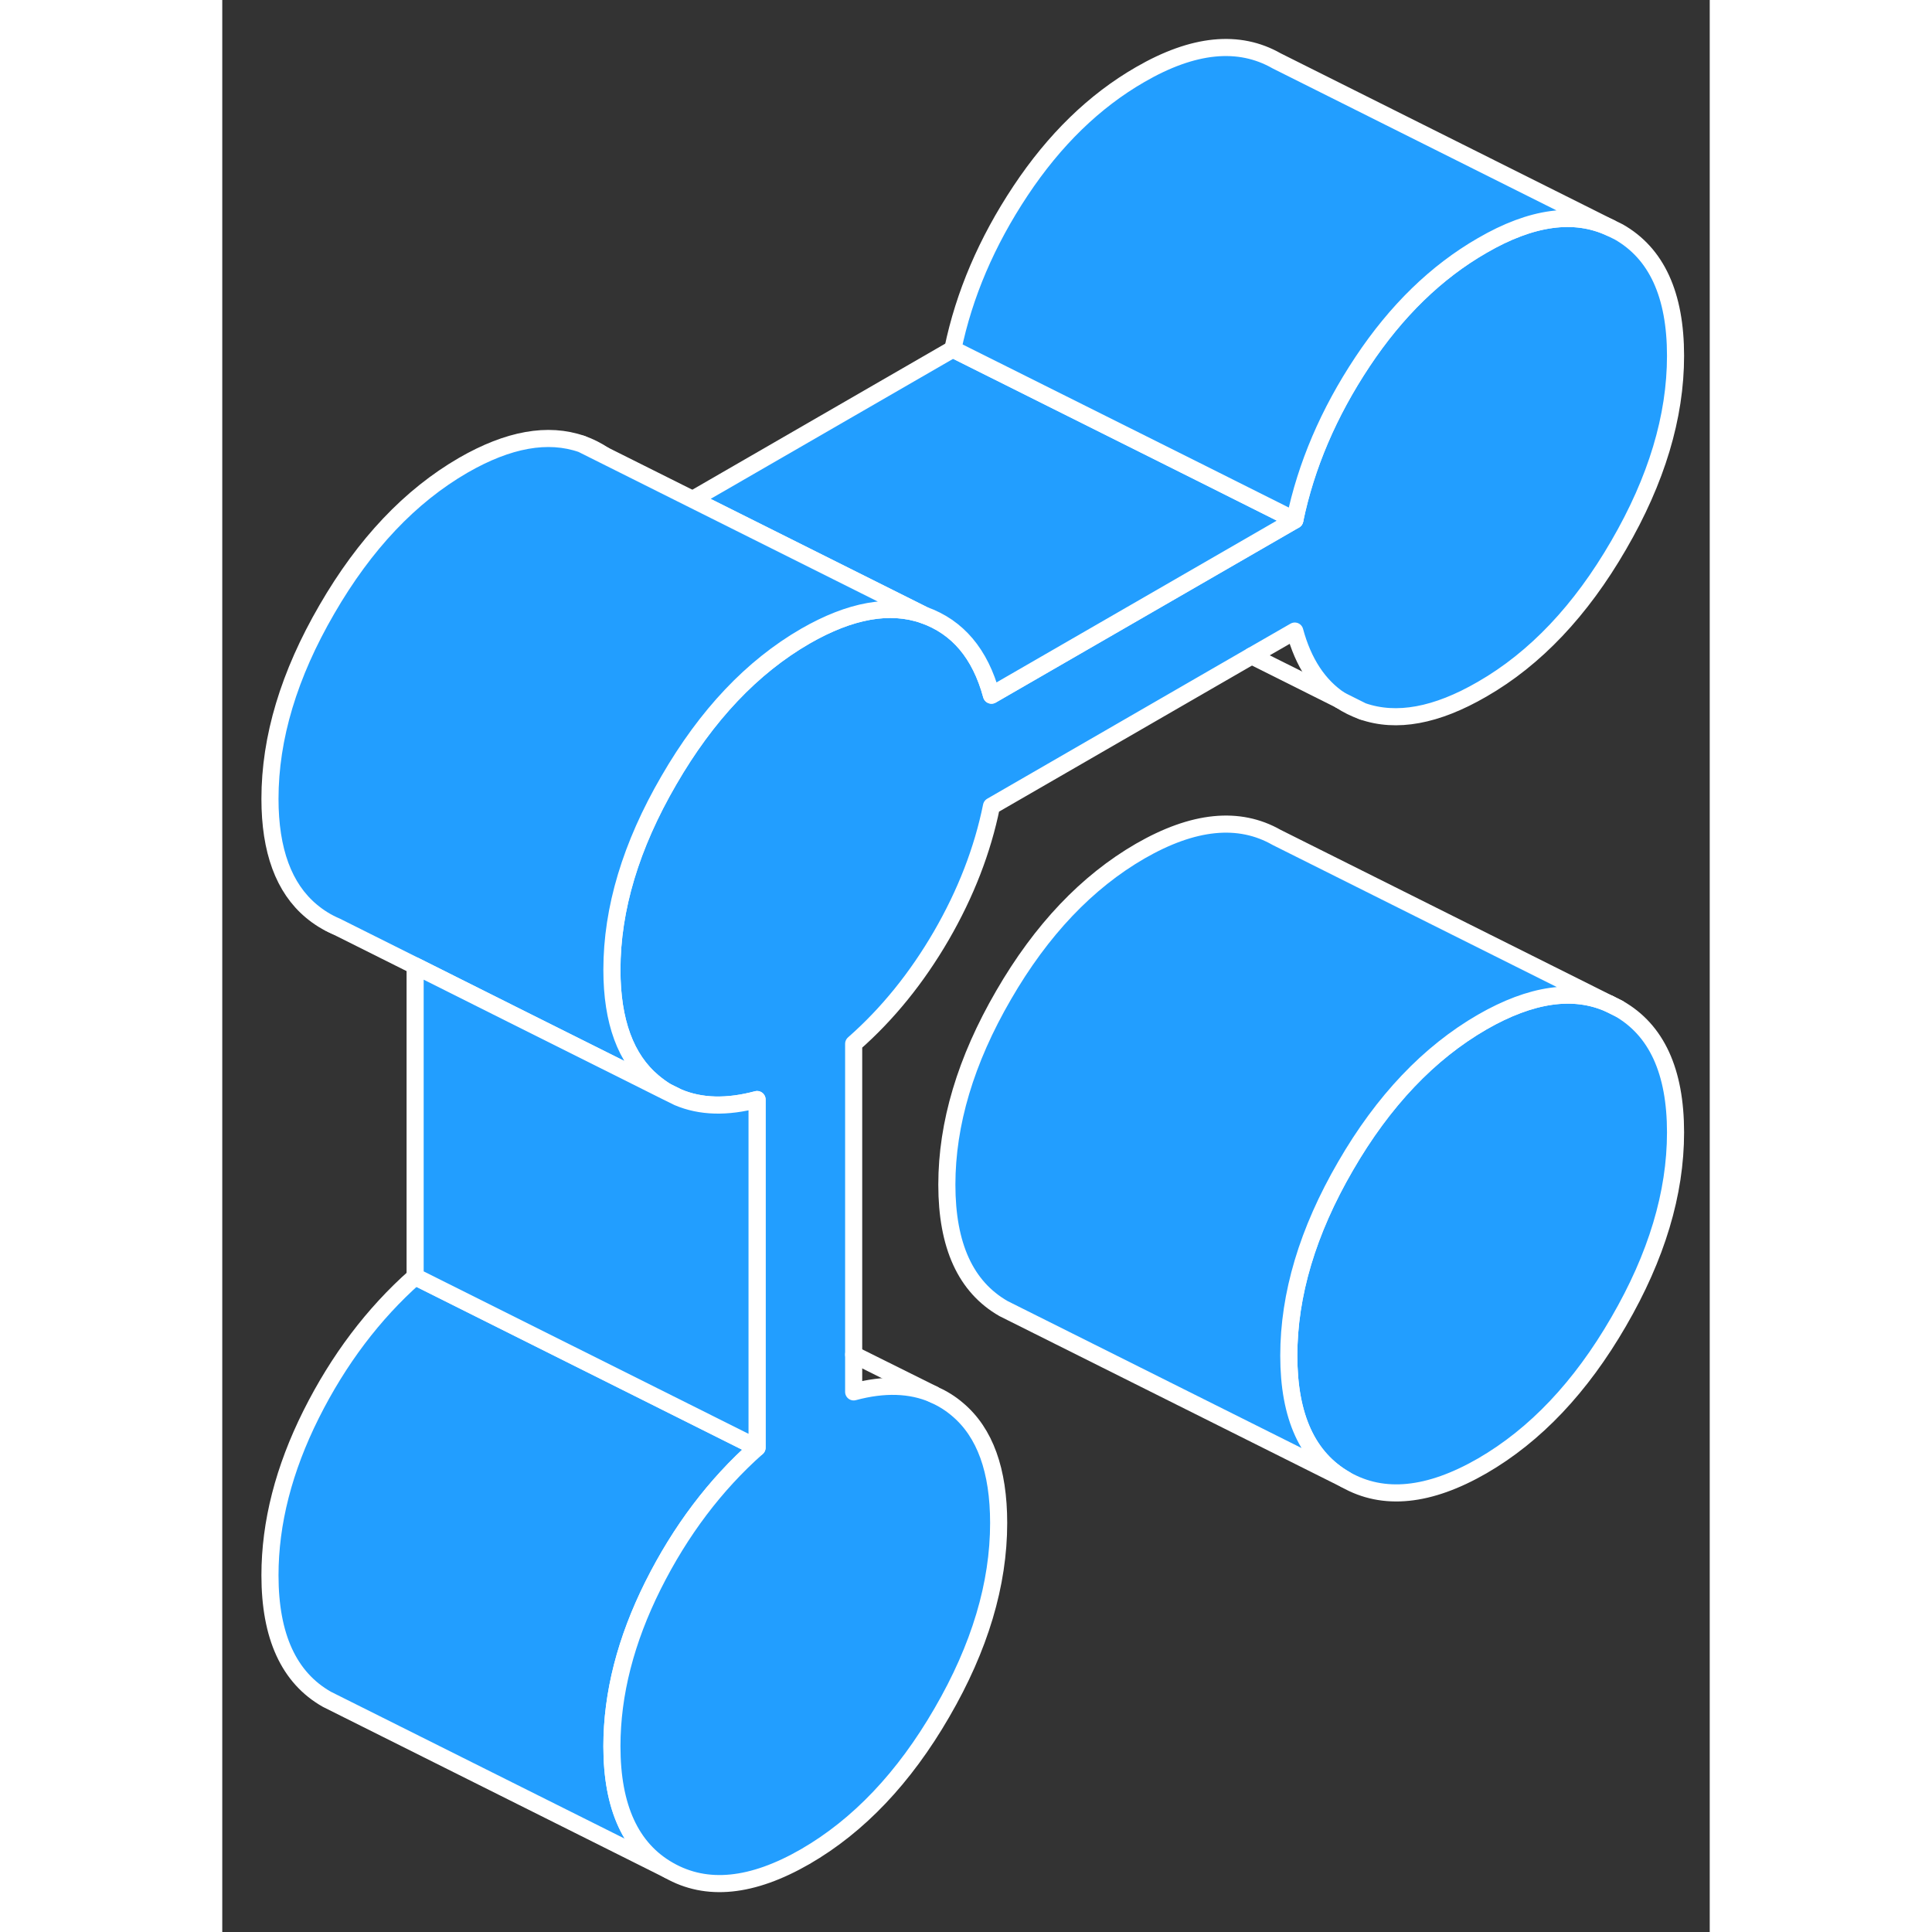 <svg width="48" height="48" viewBox="0 0 87 113" fill="#229EFF" xmlns="http://www.w3.org/2000/svg" stroke-width="1px" stroke-linecap="round" stroke-linejoin="round"><rect x="0" y="0" width="87" height="113" fill="#333333" stroke="none"/><path d="M65.39 40.95C65.79 41.22 66.22 41.43 66.69 41.6L65.39 40.95ZM81.67 58.98L81.15 58.72C79.05 57.77 76.56 58.13 73.69 59.78C70.58 61.58 67.91 64.38 65.7 68.2C63.48 72.02 62.38 75.72 62.38 79.29C62.38 82.86 63.48 85.27 65.7 86.54C67.91 87.8 70.58 87.53 73.69 85.74C76.8 83.94 79.46 81.13 81.67 77.31C83.89 73.49 85 69.8 85 66.23C85 62.66 83.89 60.24 81.67 58.98Z" stroke="white" stroke-linejoin="round"/><path d="M25.2 92.72C23.6 95.92 22.79 99.06 22.79 102.14C22.79 105.71 23.9 108.13 26.12 109.39L6.12 99.39C3.9 98.13 2.79 95.71 2.79 92.14C2.79 89.06 3.6 85.92 5.2 82.72C6.8 79.53 8.83 76.84 11.28 74.67L25.22 81.64L31.28 84.67C28.83 86.84 26.8 89.53 25.2 92.72Z" stroke="white" stroke-linejoin="round"/><path d="M85 20.81C85 24.38 83.89 28.07 81.67 31.89C79.46 35.71 76.8 38.52 73.69 40.31C71 41.87 68.67 42.29 66.69 41.6L65.39 40.95C64.12 40.11 63.23 38.76 62.73 36.91L60.21 38.36L44.99 47.15C44.47 49.72 43.49 52.25 42.06 54.72C40.62 57.2 38.91 59.31 36.93 61.05V81.41C38.71 80.93 40.28 80.98 41.61 81.56L41.66 81.59C42.14 81.8 42.59 82.08 43.01 82.44C44.61 83.79 45.41 86 45.41 89.08C45.41 92.65 44.31 96.35 42.09 100.17C39.88 103.99 37.21 106.79 34.1 108.59C30.99 110.38 28.33 110.65 26.12 109.39C23.9 108.13 22.79 105.71 22.79 102.14C22.79 99.06 23.6 95.92 25.2 92.72C26.8 89.53 28.83 86.84 31.28 84.67V64.31C29.52 64.78 27.98 64.74 26.66 64.18L25.97 63.84C25.7 63.67 25.45 63.49 25.2 63.28C23.6 61.94 22.79 59.75 22.79 56.72C22.79 53.15 23.9 49.46 26.12 45.64C28.33 41.82 30.99 39.01 34.1 37.21C36.74 35.69 39.05 35.28 41.03 35.97C43.01 36.67 44.33 38.23 44.99 40.66L54.19 35.35L62.73 30.42C63.39 27.23 64.71 24.14 66.69 21.16C68.67 18.18 71 15.91 73.69 14.36C76.58 12.68 79.09 12.34 81.2 13.33L81.67 13.56C83.89 14.82 85 17.24 85 20.81Z" stroke="white" stroke-linejoin="round"/><path d="M21.03 25.97L22.31 26.61C21.92 26.35 21.49 26.13 21.03 25.97Z" stroke="white" stroke-linejoin="round"/><path d="M62.73 30.42L54.19 35.35L44.99 40.66C44.33 38.23 43.01 36.67 41.03 35.97L27.51 29.21L42.73 20.42L57.22 27.66L62.73 30.42Z" stroke="white" stroke-linejoin="round"/><path d="M81.2 13.33C79.09 12.34 76.58 12.68 73.69 14.36C71 15.91 68.67 18.18 66.69 21.16C64.71 24.14 63.391 27.23 62.73 30.42L57.221 27.66L42.73 20.42C43.391 17.23 44.71 14.14 46.69 11.16C48.67 8.18 51 5.91 53.69 4.36C56.8 2.56 59.46 2.3 61.67 3.56L81.2 13.33Z" stroke="white" stroke-linejoin="round"/><path d="M65.39 40.95L60.21 38.36" stroke="white" stroke-linejoin="round"/><path d="M6.66 54.18L6.26 53.98" stroke="white" stroke-linejoin="round"/><path d="M41.03 35.97C39.05 35.28 36.74 35.69 34.1 37.21C30.99 39.01 28.33 41.82 26.12 45.64C23.9 49.46 22.79 53.15 22.79 56.72C22.79 59.75 23.6 61.94 25.2 63.28C25.45 63.49 25.7 63.67 25.97 63.84L16.93 59.32L11.28 56.49L6.66 54.18C6.14 53.96 5.65 53.66 5.2 53.28C3.6 51.94 2.79 49.75 2.79 46.72C2.79 43.15 3.9 39.46 6.12 35.64C8.33 31.82 10.99 29.01 14.1 27.21C16.74 25.69 19.05 25.28 21.03 25.97L22.31 26.61L27.51 29.21L41.03 35.97Z" stroke="white" stroke-linejoin="round"/><path d="M31.28 64.31V84.67L25.221 81.64L11.28 74.67V56.49L16.93 59.32L25.971 63.84L26.66 64.18C27.98 64.74 29.52 64.78 31.28 64.31Z" stroke="white" stroke-linejoin="round"/><path d="M41.61 81.56L36.93 79.23" stroke="white" stroke-linejoin="round"/><path d="M81.15 58.72C79.05 57.77 76.56 58.13 73.69 59.78C70.58 61.58 67.91 64.38 65.7 68.2C63.48 72.02 62.38 75.72 62.38 79.29C62.38 82.86 63.48 85.27 65.7 86.54L45.7 76.54C43.48 75.27 42.38 72.86 42.38 69.29C42.38 65.72 43.48 62.02 45.7 58.2C47.91 54.38 50.58 51.58 53.69 49.78C56.8 47.99 59.46 47.72 61.67 48.98L81.15 58.72Z" stroke="white" stroke-linejoin="round"/><path d="M81.67 58.98L81.15 58.72" stroke="white" stroke-linejoin="round"/></svg>